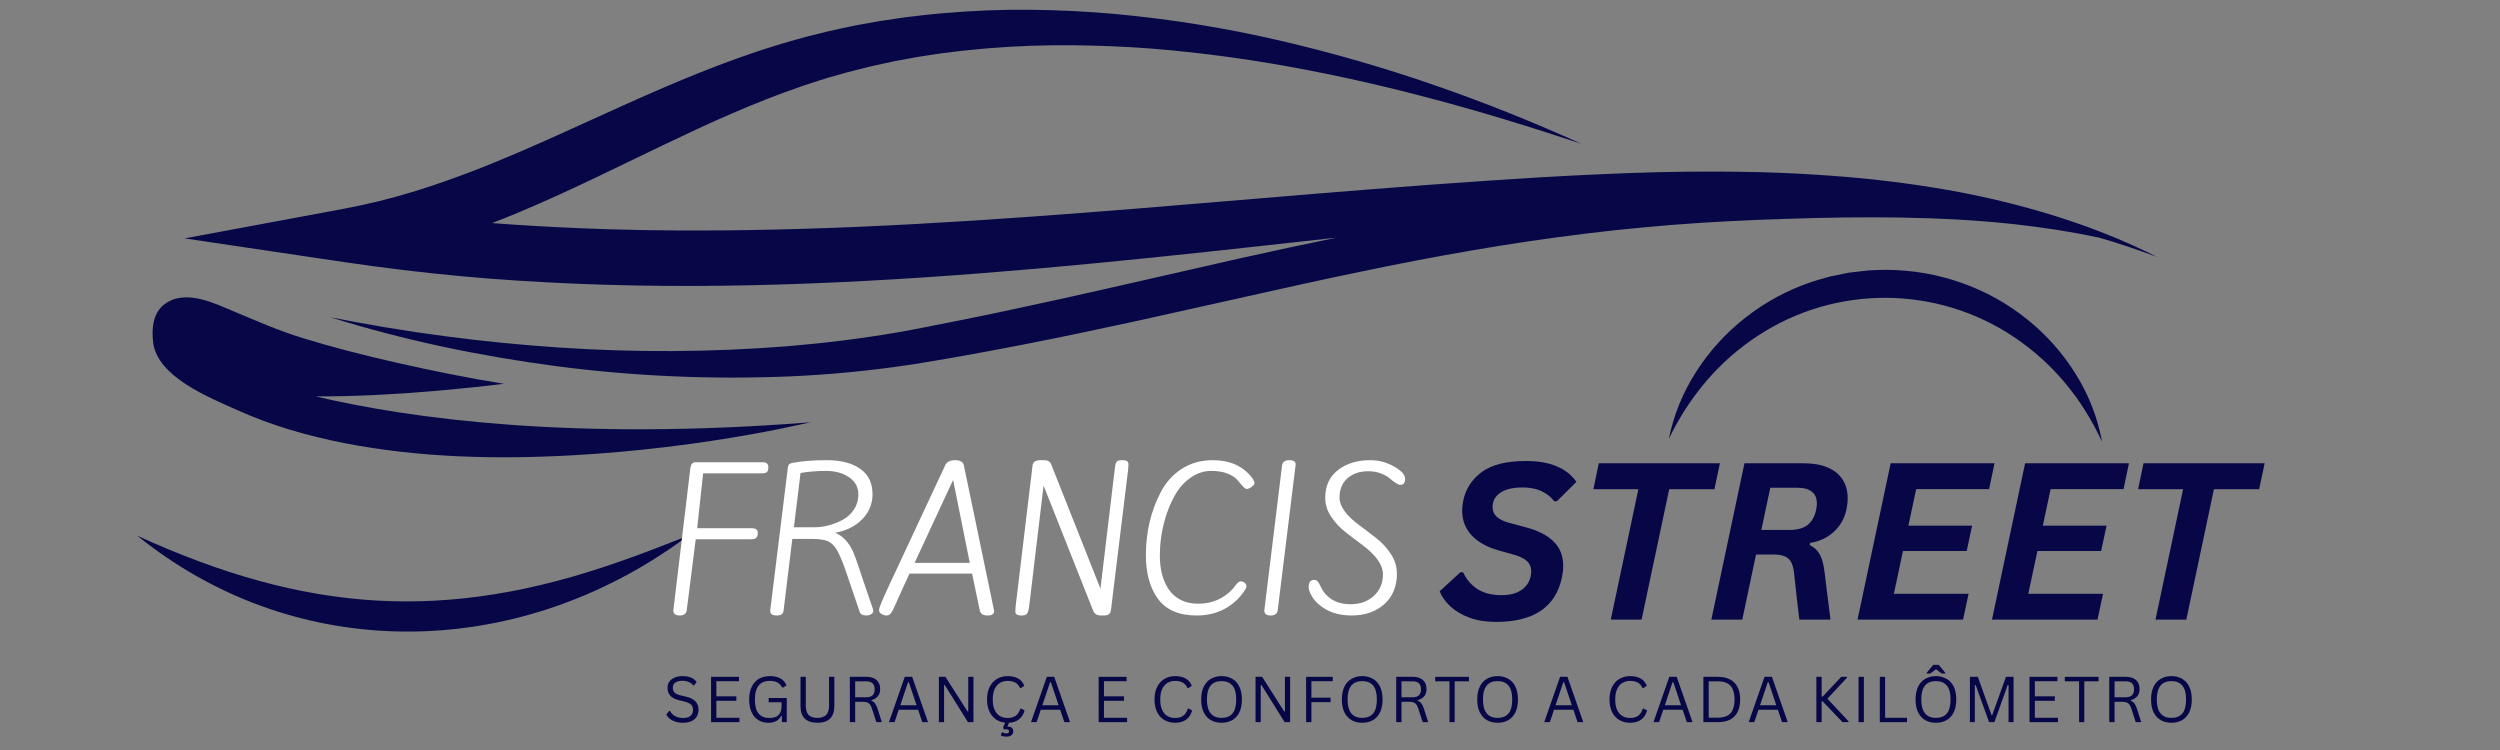 <svg xmlns="http://www.w3.org/2000/svg" xmlns:xlink="http://www.w3.org/1999/xlink" width="500" zoomAndPan="magnify" viewBox="0 0 375 112.5" height="150" preserveAspectRatio="xMidYMid meet" version="1.2"><rect x="0" y="0" width="375" height="112.5" fill="#808080" stroke="none"/><defs><clipPath id="55bb0ed81a"><path d="M 22.77 44 L 122 44 L 122 69 L 22.77 69 Z M 22.77 44 "/></clipPath><clipPath id="8805a6ae44"><path d="M 27 1.336 L 323.574 1.336 L 323.574 57 L 27 57 Z M 27 1.336 "/></clipPath><clipPath id="29780ed664"><path d="M 20.543 80.363 L 103.262 80.363 L 103.262 95 L 20.543 95 Z M 20.543 80.363 "/></clipPath></defs><g id="6551662c93"><g clip-rule="nonzero" clip-path="url(#55bb0ed81a)"><path style=" stroke:none;fill-rule:nonzero;fill:#070748;fill-opacity:1;" d="M 121.641 63.34 C 85.957 66.152 61.598 62.809 47.348 59.461 C 50.578 59.469 53.809 59.379 56.934 59.219 C 59.91 59.066 62.871 58.852 65.816 58.594 C 68.281 58.375 72.84 57.926 75.586 57.57 C 70.078 56.688 64.633 55.574 59.289 54.359 C 54.547 53.277 49.859 52.086 45.336 50.691 C 41.711 49.574 38.422 48.105 35.078 46.715 C 32.281 45.551 28.285 43.535 25.188 45.289 C 22.785 46.652 22.758 49.453 22.965 51.312 C 23.547 56.559 31.48 59.66 35.66 61.543 C 40.758 63.844 46.18 65.395 51.664 66.469 C 62.953 68.672 74.59 68.93 86.047 68.285 C 95.199 67.762 104.281 66.676 113.293 65.039 C 116.012 64.547 118.828 63.953 121.641 63.34 Z M 121.641 63.34 "/></g><g clip-rule="nonzero" clip-path="url(#8805a6ae44)"><path style=" stroke:none;fill-rule:nonzero;fill:#070748;fill-opacity:1;" d="M 320.09 36.879 C 318.391 36.105 316.648 35.375 314.867 34.691 C 312.766 33.883 310.617 33.133 308.426 32.445 C 303.012 30.754 297.508 29.426 291.914 28.453 C 286.223 27.469 280.492 26.773 274.73 26.363 C 273.285 26.266 271.836 26.152 270.391 26.086 L 268.215 25.973 L 266.043 25.891 C 265.316 25.867 264.594 25.836 263.867 25.82 L 261.695 25.781 C 260.242 25.746 258.797 25.746 257.344 25.738 C 256.621 25.73 255.895 25.734 255.172 25.742 L 253 25.754 C 251.555 25.77 250.109 25.801 248.66 25.828 L 244.332 25.961 C 242.891 26.02 241.445 26.07 240.008 26.137 C 237.129 26.266 234.258 26.414 231.391 26.578 C 229.957 26.664 228.523 26.75 227.094 26.848 L 222.801 27.129 C 211.367 27.891 199.98 28.836 188.625 29.785 C 177.27 30.734 165.949 31.699 154.641 32.5 C 148.988 32.914 143.34 33.273 137.691 33.582 C 132.047 33.891 126.406 34.148 120.77 34.312 C 115.133 34.477 109.5 34.594 103.883 34.57 C 103.176 34.57 102.473 34.578 101.773 34.57 L 99.668 34.547 C 98.266 34.531 96.859 34.531 95.457 34.488 L 91.254 34.387 L 87.055 34.234 C 82.633 34.051 78.223 33.793 73.824 33.465 C 75.285 32.898 76.723 32.316 78.141 31.719 C 85.566 28.59 92.484 25.117 99.359 21.82 C 106.234 18.523 113.082 15.391 120.25 12.941 C 121.148 12.641 122.043 12.332 122.949 12.055 C 123.402 11.914 123.852 11.77 124.309 11.633 L 125.684 11.246 C 126.602 10.988 127.512 10.715 128.449 10.5 L 129.848 10.152 C 130.316 10.039 130.777 9.91 131.254 9.816 L 134.09 9.199 L 136.961 8.668 C 137.199 8.625 137.438 8.574 137.68 8.539 L 138.406 8.426 L 139.855 8.203 C 140.34 8.133 140.824 8.047 141.312 7.988 L 142.777 7.809 L 144.242 7.625 C 144.734 7.566 145.227 7.527 145.719 7.477 L 147.934 7.266 L 148.676 7.211 C 149.668 7.145 150.656 7.066 151.652 7.004 L 154.641 6.867 C 158.629 6.73 162.645 6.77 166.664 6.934 C 167.668 6.984 168.676 7.02 169.68 7.082 L 172.695 7.285 C 174.699 7.457 176.711 7.629 178.715 7.859 C 182.723 8.309 186.723 8.852 190.695 9.527 C 198.645 10.879 206.512 12.613 214.258 14.672 C 222.016 16.699 229.637 19.062 237.199 21.566 C 233.664 19.965 230.074 18.434 226.418 16.973 C 222.773 15.5 219.051 14.125 215.281 12.816 C 207.629 10.156 199.848 7.91 191.949 6.078 C 183.809 4.191 175.574 2.863 167.25 2.094 C 163.039 1.715 158.793 1.508 154.512 1.465 C 150.234 1.422 145.941 1.594 141.668 1.965 L 140.062 2.105 C 139.527 2.148 138.996 2.223 138.465 2.277 L 136.867 2.465 L 136.066 2.559 C 135.801 2.59 135.535 2.633 135.27 2.668 L 132.09 3.141 L 128.934 3.699 C 128.406 3.785 127.887 3.906 127.367 4.012 L 125.805 4.344 C 124.754 4.555 123.73 4.82 122.703 5.074 L 121.156 5.457 C 120.645 5.59 120.141 5.734 119.629 5.875 C 118.605 6.148 117.609 6.453 116.605 6.754 C 116.102 6.902 115.613 7.066 115.117 7.223 C 114.621 7.383 114.125 7.539 113.633 7.703 C 112.664 8.043 111.672 8.363 110.715 8.715 L 109.27 9.238 L 107.844 9.773 C 106.887 10.129 105.953 10.508 105.012 10.875 C 101.27 12.371 97.637 13.949 94.066 15.551 L 83.492 20.34 C 79.996 21.914 76.508 23.426 72.996 24.844 C 69.48 26.254 65.93 27.531 62.336 28.652 C 58.738 29.762 55.09 30.66 51.387 31.352 L 27.68 35.758 L 51.664 39.32 C 57.41 40.172 63.188 40.871 68.992 41.414 C 74.797 41.957 80.617 42.309 86.438 42.562 C 98.078 43.039 109.719 42.977 121.281 42.527 C 144.426 41.641 167.242 39.309 189.863 36.82 C 193.414 36.43 196.957 36.035 200.5 35.641 C 195.574 36.652 190.664 37.707 185.773 38.801 L 168.887 42.645 C 163.273 43.934 157.652 45.18 152.027 46.379 L 147.809 47.27 C 146.402 47.562 144.996 47.848 143.586 48.129 L 139.355 48.965 L 137.242 49.379 L 135.148 49.766 C 129.559 50.746 123.895 51.453 118.203 51.93 C 106.754 52.836 95.297 52.902 83.836 52.125 C 72.309 51.355 60.887 49.844 49.562 47.59 C 60.578 51.039 71.988 53.414 83.535 54.938 C 95.152 56.445 106.816 56.949 118.52 56.457 C 124.395 56.199 130.238 55.641 136.051 54.781 L 138.23 54.441 L 140.383 54.082 C 141.816 53.848 143.246 53.594 144.672 53.336 C 146.102 53.082 147.531 52.82 148.957 52.551 L 153.234 51.734 C 158.93 50.637 164.598 49.422 170.254 48.203 L 187.164 44.438 C 192.785 43.172 198.402 41.93 204.031 40.77 C 209.652 39.586 215.285 38.508 220.934 37.539 C 226.582 36.559 232.25 35.734 237.938 35.031 L 242.207 34.539 L 246.48 34.113 L 250.766 33.738 L 255.055 33.43 L 259.352 33.18 L 263.656 32.98 C 266.535 32.867 269.418 32.781 272.293 32.703 C 278.051 32.562 283.801 32.543 289.539 32.75 C 298.047 33.031 306.559 33.883 314.906 35.652 C 317.844 36.508 320.73 37.477 323.562 38.551 C 322.43 37.973 321.27 37.414 320.09 36.879 Z M 320.09 36.879 "/></g><path style=" stroke:none;fill-rule:nonzero;fill:#070748;fill-opacity:1;" d="M 250.324 65.844 C 251.051 62.25 252.406 58.906 254.395 55.812 C 256.406 52.656 258.891 49.922 261.855 47.609 C 264.855 45.27 268.164 43.488 271.781 42.27 C 272.68 41.969 273.602 41.734 274.516 41.473 C 275.441 41.27 276.379 41.094 277.309 40.902 C 278.254 40.781 279.199 40.68 280.145 40.574 L 281.57 40.496 C 282.043 40.477 282.52 40.48 282.996 40.473 C 284.906 40.492 286.801 40.66 288.68 40.977 C 290.559 41.305 292.395 41.785 294.191 42.414 C 297.797 43.676 301.082 45.5 304.051 47.879 C 306.984 50.227 309.434 52.996 311.402 56.18 C 313.344 59.305 314.645 62.672 315.312 66.277 C 314.566 64.668 313.723 63.109 312.781 61.602 C 311.855 60.125 310.828 58.715 309.703 57.379 C 307.484 54.734 304.938 52.453 302.062 50.531 C 300.66 49.594 299.195 48.762 297.668 48.035 C 296.145 47.312 294.57 46.699 292.953 46.203 C 291.336 45.707 289.691 45.332 288.02 45.074 C 286.348 44.816 284.664 44.684 282.973 44.672 C 281.277 44.66 279.594 44.773 277.918 45.008 C 276.242 45.242 274.59 45.598 272.969 46.07 C 271.344 46.547 269.766 47.137 268.23 47.84 C 266.695 48.547 265.219 49.359 263.805 50.281 C 260.902 52.164 258.324 54.41 256.07 57.023 C 253.762 59.711 251.844 62.652 250.324 65.844 Z M 250.324 65.844 "/><g clip-rule="nonzero" clip-path="url(#29780ed664)"><path style=" stroke:none;fill-rule:nonzero;fill:#070748;fill-opacity:1;" d="M 20.602 80.363 C 45.746 91.848 66.715 93.5 93.027 84.207 C 96.062 83.18 100.188 81.539 103.203 80.363 C 101.754 81.453 100.266 82.496 98.73 83.473 C 74.266 99.164 43.375 98.766 20.602 80.363 Z M 20.602 80.363 "/></g><g style="fill:#ffffff;fill-opacity:1;"><g transform="translate(99.501, 91.949)"><path style="stroke:none" d="M 4.781 -22.609 L 14.922 -22.609 C 15.473 -22.609 15.75 -22.367 15.75 -21.891 C 15.75 -21.535 15.68 -21.289 15.547 -21.156 C 15.41 -21.02 15.16 -20.953 14.797 -20.953 L 5.969 -20.953 L 5.078 -12.719 L 13.25 -12.719 C 13.863 -12.719 14.172 -12.488 14.172 -12.031 C 14.172 -11.688 14.094 -11.438 13.938 -11.281 C 13.789 -11.133 13.535 -11.062 13.172 -11.062 L 4.859 -11.062 L 3.516 -0.469 C 3.453 0.094 3.098 0.375 2.453 0.375 C 1.816 0.375 1.5 0.125 1.5 -0.375 L 4.047 -21.703 C 4.129 -22.305 4.375 -22.609 4.781 -22.609 Z M 4.781 -22.609 "/></g></g><g style="fill:#ffffff;fill-opacity:1;"><g transform="translate(114.035, 91.949)"><path style="stroke:none" d="M 2.469 0.375 C 1.82 0.375 1.5 0.148 1.5 -0.297 L 1.5 -0.391 L 4.156 -21.922 C 4.207 -22.266 4.441 -22.461 4.859 -22.516 C 6.16 -22.785 7.867 -22.922 9.984 -22.922 C 12.109 -22.922 13.781 -22.488 15 -21.625 C 16.227 -20.77 16.844 -19.5 16.844 -17.812 C 16.844 -16.395 16.344 -15.16 15.344 -14.109 C 14.344 -13.055 12.977 -12.363 11.25 -12.031 C 12.406 -11.539 13.297 -10.598 13.922 -9.203 C 14.223 -8.492 14.508 -7.711 14.781 -6.859 C 15.051 -6.016 15.223 -5.5 15.297 -5.312 L 16.922 -0.547 C 16.941 -0.492 16.953 -0.395 16.953 -0.25 C 16.953 -0.102 16.848 0.035 16.641 0.172 C 16.441 0.305 16.195 0.375 15.906 0.375 C 15.352 0.375 15.02 0.18 14.906 -0.203 L 13.062 -5.625 C 12.594 -7.031 12.164 -8.129 11.781 -8.922 C 11.406 -9.723 10.957 -10.285 10.438 -10.609 C 9.926 -10.941 9.051 -11.109 7.812 -11.109 L 4.812 -11.109 L 3.5 -0.344 C 3.457 -0.082 3.359 0.098 3.203 0.203 C 3.047 0.316 2.801 0.375 2.469 0.375 Z M 8.125 -12.859 C 9.52 -12.859 10.922 -13.223 12.328 -13.953 C 13.023 -14.316 13.598 -14.832 14.047 -15.5 C 14.492 -16.164 14.719 -16.922 14.719 -17.766 C 14.719 -18.867 14.254 -19.734 13.328 -20.359 C 12.41 -20.992 11.258 -21.312 9.875 -21.312 C 8.5 -21.312 7.223 -21.207 6.047 -21 L 5.047 -12.859 Z M 8.125 -12.859 "/></g></g><g style="fill:#ffffff;fill-opacity:1;"><g transform="translate(132.405, 91.949)"><path style="stroke:none" d="M 10.562 -19.953 L 4.781 -7.516 L 13.062 -7.516 Z M 9.375 -22.156 C 9.602 -22.664 10.098 -22.922 10.859 -22.922 C 11.629 -22.922 12.066 -22.664 12.172 -22.156 C 15.203 -7.594 16.719 -0.305 16.719 -0.297 C 16.719 0.148 16.383 0.375 15.719 0.375 C 15.051 0.375 14.664 0.117 14.562 -0.391 L 13.406 -5.906 L 4.016 -5.906 L 2.281 -2.109 C 2.176 -1.828 2.066 -1.57 1.953 -1.344 C 1.836 -1.113 1.742 -0.922 1.672 -0.766 C 1.609 -0.617 1.555 -0.504 1.516 -0.422 C 1.473 -0.348 1.422 -0.258 1.359 -0.156 C 1.297 -0.051 1.238 0.023 1.188 0.078 C 1.133 0.129 1.082 0.18 1.031 0.234 C 0.938 0.328 0.773 0.375 0.547 0.375 C 0.316 0.375 0.078 0.301 -0.172 0.156 C -0.422 0.02 -0.547 -0.188 -0.547 -0.469 C -0.547 -0.75 -0.117 -1.812 0.734 -3.656 Z M 9.375 -22.156 "/></g></g><g style="fill:#ffffff;fill-opacity:1;"><g transform="translate(150.802, 91.949)"><path style="stroke:none" d="M 3.578 -1.031 C 3.504 -0.445 3.395 -0.066 3.25 0.109 C 3.113 0.285 2.859 0.375 2.484 0.375 C 2.109 0.375 1.848 0.32 1.703 0.219 C 1.566 0.125 1.5 -0.016 1.5 -0.203 C 1.5 -0.398 1.516 -0.676 1.547 -1.031 L 4.078 -22.109 C 4.141 -22.648 4.523 -22.922 5.234 -22.922 L 5.812 -22.922 C 6.375 -22.922 6.734 -22.703 6.891 -22.266 L 14.266 -3.656 L 16.406 -21.531 C 16.457 -22.031 16.52 -22.363 16.594 -22.531 C 16.676 -22.695 16.785 -22.801 16.922 -22.844 C 17.066 -22.895 17.289 -22.922 17.594 -22.922 C 17.906 -22.922 18.129 -22.867 18.266 -22.766 C 18.398 -22.66 18.469 -22.516 18.469 -22.328 C 18.469 -22.141 18.453 -21.875 18.422 -21.531 L 15.844 -0.453 C 15.789 0.098 15.453 0.375 14.828 0.375 L 14.328 0.375 C 13.742 0.375 13.359 0.133 13.172 -0.344 L 5.734 -19.109 Z M 3.578 -1.031 "/></g></g><g style="fill:#ffffff;fill-opacity:1;"><g transform="translate(170.775, 91.949)"><path style="stroke:none" d="M 11.141 -22.922 C 13.367 -22.922 15.141 -22.266 16.453 -20.953 C 17.078 -20.316 17.391 -19.82 17.391 -19.469 C 17.391 -19.301 17.242 -19.113 16.953 -18.906 C 16.672 -18.707 16.438 -18.609 16.25 -18.609 C 16.07 -18.609 15.863 -18.75 15.625 -19.031 C 15.383 -19.312 15.117 -19.617 14.828 -19.953 C 14.547 -20.297 14.07 -20.609 13.406 -20.891 C 12.738 -21.172 11.898 -21.312 10.891 -21.312 C 9.879 -21.312 8.914 -21.016 8 -20.422 C 7.082 -19.828 6.332 -19.066 5.75 -18.141 C 5.176 -17.223 4.688 -16.188 4.281 -15.031 C 3.562 -12.945 3.203 -10.785 3.203 -8.547 C 3.203 -6.578 3.633 -4.926 4.5 -3.594 C 4.938 -2.914 5.535 -2.379 6.297 -1.984 C 7.055 -1.586 7.938 -1.391 8.938 -1.391 C 11.039 -1.391 12.785 -2.145 14.172 -3.656 C 14.223 -3.707 14.332 -3.848 14.5 -4.078 C 14.82 -4.523 15.094 -4.75 15.312 -4.75 C 15.539 -4.75 15.742 -4.676 15.922 -4.531 C 16.098 -4.383 16.188 -4.223 16.188 -4.047 C 16.188 -3.867 16.125 -3.688 16 -3.5 C 15.195 -2.238 14.164 -1.273 12.906 -0.609 C 11.656 0.047 10.27 0.375 8.75 0.375 C 6.102 0.375 4.164 -0.445 2.938 -2.094 C 1.719 -3.75 1.109 -5.941 1.109 -8.672 C 1.109 -12.109 1.844 -15.242 3.312 -18.078 C 4.051 -19.535 5.094 -20.707 6.438 -21.594 C 7.789 -22.477 9.359 -22.922 11.141 -22.922 Z M 11.141 -22.922 "/></g></g><g style="fill:#ffffff;fill-opacity:1;"><g transform="translate(188.147, 91.949)"><path style="stroke:none" d="M 3.516 -0.469 C 3.453 0.094 3.098 0.375 2.453 0.375 C 1.816 0.375 1.5 0.125 1.5 -0.375 C 1.5 -0.426 2.383 -7.66 4.156 -22.078 C 4.219 -22.641 4.57 -22.922 5.219 -22.922 C 5.875 -22.922 6.203 -22.707 6.203 -22.281 C 6.203 -22.227 5.305 -14.957 3.516 -0.469 Z M 3.516 -0.469 "/></g></g><g style="fill:#ffffff;fill-opacity:1;"><g transform="translate(195.848, 91.949)"><path style="stroke:none" d="M 9.672 -22.922 C 10.961 -22.922 12.16 -22.602 13.266 -21.969 C 14.367 -21.344 14.922 -20.727 14.922 -20.125 C 14.922 -19.52 14.676 -19.219 14.188 -19.219 C 13.875 -19.219 13.332 -19.555 12.562 -20.234 C 12.258 -20.492 11.828 -20.727 11.266 -20.938 C 10.711 -21.156 10.094 -21.266 9.406 -21.266 C 8.113 -21.266 7.066 -20.91 6.266 -20.203 C 5.473 -19.492 5.078 -18.531 5.078 -17.312 C 5.078 -16 6.094 -14.598 8.125 -13.109 C 8.957 -12.492 9.797 -11.852 10.641 -11.188 C 11.484 -10.531 12.203 -9.742 12.797 -8.828 C 13.391 -7.922 13.688 -6.945 13.688 -5.906 C 13.688 -3.969 13.051 -2.438 11.781 -1.312 C 10.508 -0.188 8.875 0.375 6.875 0.375 C 4.883 0.375 3.258 -0.172 2 -1.266 C 1.57 -1.609 1.207 -2.039 0.906 -2.562 C 0.602 -3.082 0.453 -3.523 0.453 -3.891 C 0.453 -4.609 0.727 -4.969 1.281 -4.969 C 1.477 -4.969 1.641 -4.898 1.766 -4.766 C 1.898 -4.641 2.051 -4.398 2.219 -4.047 C 2.383 -3.691 2.516 -3.445 2.609 -3.312 C 3.535 -1.977 4.898 -1.312 6.703 -1.312 C 8.141 -1.312 9.312 -1.727 10.219 -2.562 C 11.133 -3.395 11.594 -4.477 11.594 -5.812 C 11.594 -7.195 10.578 -8.648 8.547 -10.172 C 7.703 -10.797 6.852 -11.441 6 -12.109 C 5.156 -12.773 4.43 -13.551 3.828 -14.438 C 3.234 -15.32 2.938 -16.266 2.938 -17.266 C 2.938 -19.055 3.57 -20.445 4.844 -21.438 C 6.113 -22.426 7.723 -22.922 9.672 -22.922 Z M 9.672 -22.922 "/></g></g><g style="fill:#070748;fill-opacity:1;"><g transform="translate(215.933, 92.944)"><path style="stroke:none" d="M 8.469 0.344 C 6.957 0.344 5.625 0.129 4.469 -0.297 C 3.312 -0.734 2.363 -1.297 1.625 -1.984 C 0.883 -2.672 0.348 -3.426 0.016 -4.25 L 3.125 -7.109 L 3.531 -7.109 C 4.008 -6.055 4.723 -5.219 5.672 -4.594 C 6.629 -3.977 7.836 -3.672 9.297 -3.672 C 10.523 -3.672 11.508 -3.922 12.25 -4.422 C 13 -4.93 13.469 -5.613 13.656 -6.469 C 13.719 -6.758 13.75 -7.023 13.75 -7.266 C 13.75 -7.879 13.539 -8.379 13.125 -8.766 C 12.719 -9.16 12.047 -9.488 11.109 -9.75 L 8.812 -10.391 C 7.102 -10.879 5.77 -11.629 4.812 -12.641 C 3.863 -13.66 3.391 -14.895 3.391 -16.344 C 3.391 -16.82 3.445 -17.336 3.562 -17.891 C 3.945 -19.66 4.883 -21.086 6.375 -22.172 C 7.875 -23.254 10.066 -23.797 12.953 -23.797 C 14.766 -23.797 16.289 -23.535 17.531 -23.016 C 18.781 -22.504 19.781 -21.723 20.531 -20.672 L 17.594 -17.75 L 17.203 -17.75 C 16.672 -18.438 16.016 -18.953 15.234 -19.297 C 14.461 -19.648 13.523 -19.828 12.422 -19.828 C 11.172 -19.828 10.164 -19.617 9.406 -19.203 C 8.645 -18.785 8.188 -18.223 8.031 -17.516 C 7.977 -17.273 7.953 -17.062 7.953 -16.875 C 7.953 -16.289 8.16 -15.805 8.578 -15.422 C 9.004 -15.035 9.648 -14.727 10.516 -14.5 L 13.078 -13.812 C 14.848 -13.332 16.203 -12.625 17.141 -11.688 C 18.078 -10.758 18.547 -9.547 18.547 -8.047 C 18.547 -7.484 18.477 -6.895 18.344 -6.281 C 17.395 -1.863 14.102 0.344 8.469 0.344 Z M 8.469 0.344 "/></g></g><g style="fill:#070748;fill-opacity:1;"><g transform="translate(236.083, 92.944)"><path style="stroke:none" d="M 21.906 -23.453 L 21.078 -19.562 L 14.297 -19.562 L 10.156 0 L 5.531 0 L 9.672 -19.562 L 2.922 -19.562 L 3.734 -23.453 Z M 21.906 -23.453 "/></g></g><g style="fill:#070748;fill-opacity:1;"><g transform="translate(255.528, 92.944)"><path style="stroke:none" d="M 1.172 0 L 6.141 -23.453 L 15.078 -23.453 C 16.453 -23.453 17.629 -23.242 18.609 -22.828 C 19.598 -22.41 20.348 -21.805 20.859 -21.016 C 21.367 -20.234 21.625 -19.297 21.625 -18.203 C 21.625 -17.68 21.562 -17.125 21.438 -16.531 C 21.156 -15.188 20.523 -14.066 19.547 -13.172 C 18.566 -12.273 17.383 -11.723 16 -11.516 L 15.922 -11.188 C 16.609 -10.852 17.117 -10.375 17.453 -9.75 C 17.797 -9.125 18.035 -8.207 18.172 -7 L 18.469 -4.578 L 19.047 0 L 14.375 0 L 14.297 -0.656 C 14.211 -1.363 14.109 -2.242 13.984 -3.297 C 13.859 -4.359 13.723 -5.598 13.578 -7.016 C 13.492 -7.723 13.344 -8.27 13.125 -8.656 C 12.906 -9.039 12.586 -9.32 12.172 -9.5 C 11.754 -9.676 11.188 -9.766 10.469 -9.766 L 7.875 -9.766 L 5.812 0 Z M 12.891 -13.453 C 14.066 -13.453 14.973 -13.703 15.609 -14.203 C 16.254 -14.703 16.68 -15.457 16.891 -16.469 C 16.961 -16.789 17 -17.109 17 -17.422 C 17 -18.211 16.75 -18.801 16.25 -19.188 C 15.758 -19.582 15.055 -19.781 14.141 -19.781 L 10.016 -19.781 L 8.672 -13.453 Z M 12.891 -13.453 "/></g></g><g style="fill:#070748;fill-opacity:1;"><g transform="translate(277.459, 92.944)"><path style="stroke:none" d="M 21.719 -23.453 L 20.906 -19.578 L 9.969 -19.578 L 8.797 -14.094 L 18.359 -14.094 L 17.547 -10.297 L 7.984 -10.297 L 6.625 -3.875 L 17.828 -3.875 L 17 0 L 1.172 0 L 6.141 -23.453 Z M 21.719 -23.453 "/></g></g><g style="fill:#070748;fill-opacity:1;"><g transform="translate(297.625, 92.944)"><path style="stroke:none" d="M 21.719 -23.453 L 20.906 -19.578 L 9.969 -19.578 L 8.797 -14.094 L 18.359 -14.094 L 17.547 -10.297 L 7.984 -10.297 L 6.625 -3.875 L 17.828 -3.875 L 17 0 L 1.172 0 L 6.141 -23.453 Z M 21.719 -23.453 "/></g></g><g style="fill:#070748;fill-opacity:1;"><g transform="translate(317.792, 92.944)"><path style="stroke:none" d="M 21.906 -23.453 L 21.078 -19.562 L 14.297 -19.562 L 10.156 0 L 5.531 0 L 9.672 -19.562 L 2.922 -19.562 L 3.734 -23.453 Z M 21.906 -23.453 "/></g></g><g style="fill:#070748;fill-opacity:1;"><g transform="translate(99.469, 108.322)"><path style="stroke:none" d="M 2.969 0.094 C 2.539 0.094 2.156 0.035 1.812 -0.078 C 1.477 -0.191 1.195 -0.344 0.969 -0.531 C 0.75 -0.719 0.582 -0.926 0.469 -1.156 L 0.906 -1.688 L 1.016 -1.688 C 1.441 -0.977 2.094 -0.625 2.969 -0.625 C 3.477 -0.625 3.859 -0.727 4.109 -0.938 C 4.359 -1.156 4.484 -1.457 4.484 -1.844 C 4.484 -2.062 4.441 -2.25 4.359 -2.406 C 4.285 -2.562 4.148 -2.691 3.953 -2.797 C 3.766 -2.91 3.508 -3.008 3.188 -3.094 L 2.391 -3.281 C 1.797 -3.426 1.359 -3.656 1.078 -3.969 C 0.797 -4.281 0.656 -4.676 0.656 -5.156 C 0.656 -5.488 0.742 -5.785 0.922 -6.047 C 1.098 -6.316 1.352 -6.523 1.688 -6.672 C 2.02 -6.828 2.422 -6.906 2.891 -6.906 C 3.398 -6.906 3.828 -6.832 4.172 -6.688 C 4.523 -6.539 4.812 -6.32 5.031 -6.031 L 4.641 -5.516 L 4.516 -5.516 C 4.316 -5.754 4.082 -5.926 3.812 -6.031 C 3.551 -6.145 3.242 -6.203 2.891 -6.203 C 2.41 -6.203 2.051 -6.109 1.812 -5.922 C 1.57 -5.742 1.453 -5.492 1.453 -5.172 C 1.453 -4.859 1.539 -4.613 1.719 -4.438 C 1.895 -4.258 2.191 -4.117 2.609 -4.016 L 3.438 -3.828 C 4.094 -3.672 4.566 -3.43 4.859 -3.109 C 5.16 -2.785 5.312 -2.375 5.312 -1.875 C 5.312 -1.488 5.223 -1.145 5.047 -0.844 C 4.879 -0.551 4.617 -0.32 4.266 -0.156 C 3.91 0.008 3.477 0.094 2.969 0.094 Z M 2.969 0.094 "/></g></g><g style="fill:#070748;fill-opacity:1;"><g transform="translate(105.628, 108.322)"><path style="stroke:none" d="M 1.828 -3.203 L 1.828 -0.656 L 5.297 -0.656 L 5.297 0 L 1.031 0 L 1.031 -6.797 L 5.219 -6.797 L 5.219 -6.141 L 1.828 -6.141 L 1.828 -3.875 L 4.828 -3.875 L 4.828 -3.203 Z M 1.828 -3.203 "/></g></g><g style="fill:#070748;fill-opacity:1;"><g transform="translate(111.703, 108.322)"><path style="stroke:none" d="M 3.578 0.094 C 3.004 0.094 2.5 -0.035 2.062 -0.297 C 1.633 -0.555 1.297 -0.945 1.047 -1.469 C 0.797 -1.988 0.672 -2.633 0.672 -3.406 C 0.672 -4.164 0.801 -4.805 1.062 -5.328 C 1.332 -5.859 1.695 -6.254 2.156 -6.516 C 2.625 -6.773 3.164 -6.906 3.781 -6.906 C 4.426 -6.906 4.957 -6.785 5.375 -6.547 C 5.801 -6.316 6.098 -5.969 6.266 -5.5 L 5.75 -5.188 L 5.625 -5.188 C 5.445 -5.539 5.207 -5.797 4.906 -5.953 C 4.613 -6.109 4.238 -6.188 3.781 -6.188 C 2.281 -6.188 1.531 -5.258 1.531 -3.406 C 1.531 -2.438 1.719 -1.727 2.094 -1.281 C 2.469 -0.844 2.992 -0.625 3.672 -0.625 C 4.297 -0.625 4.758 -0.766 5.062 -1.047 C 5.375 -1.328 5.531 -1.773 5.531 -2.391 L 5.531 -2.984 L 3.594 -2.984 L 3.594 -3.625 L 6.312 -3.625 L 6.312 0 L 5.578 0 L 5.578 -0.906 L 5.469 -0.938 C 5.289 -0.582 5.039 -0.32 4.719 -0.156 C 4.395 0.008 4.016 0.094 3.578 0.094 Z M 3.578 0.094 "/></g></g><g style="fill:#070748;fill-opacity:1;"><g transform="translate(119.105, 108.322)"><path style="stroke:none" d="M 3.516 0.094 C 2.672 0.094 2.035 -0.113 1.609 -0.531 C 1.18 -0.957 0.969 -1.586 0.969 -2.422 L 0.969 -6.797 L 1.766 -6.797 L 1.766 -2.422 C 1.766 -1.828 1.906 -1.379 2.188 -1.078 C 2.477 -0.785 2.922 -0.641 3.516 -0.641 C 4.672 -0.641 5.25 -1.234 5.25 -2.422 L 5.25 -6.797 L 6.047 -6.797 L 6.047 -2.422 C 6.047 -1.586 5.832 -0.957 5.406 -0.531 C 4.977 -0.113 4.348 0.094 3.516 0.094 Z M 3.516 0.094 "/></g></g><g style="fill:#070748;fill-opacity:1;"><g transform="translate(126.447, 108.322)"><path style="stroke:none" d="M 1.031 0 L 1.031 -6.797 L 3.5 -6.797 C 3.957 -6.797 4.336 -6.723 4.641 -6.578 C 4.953 -6.43 5.188 -6.219 5.344 -5.938 C 5.5 -5.664 5.578 -5.344 5.578 -4.969 C 5.578 -4.539 5.473 -4.191 5.266 -3.922 C 5.055 -3.648 4.727 -3.441 4.281 -3.297 L 4.281 -3.203 C 4.5 -3.117 4.676 -2.984 4.812 -2.797 C 4.957 -2.609 5.086 -2.332 5.203 -1.969 L 5.828 0 L 5 0 L 4.328 -2.078 C 4.242 -2.328 4.148 -2.52 4.047 -2.656 C 3.941 -2.789 3.805 -2.891 3.641 -2.953 C 3.484 -3.016 3.281 -3.047 3.031 -3.047 L 1.828 -3.047 L 1.828 0 Z M 3.484 -3.734 C 3.91 -3.734 4.227 -3.832 4.438 -4.031 C 4.645 -4.227 4.75 -4.523 4.75 -4.922 C 4.75 -5.328 4.645 -5.629 4.438 -5.828 C 4.227 -6.023 3.91 -6.125 3.484 -6.125 L 1.828 -6.125 L 1.828 -3.734 Z M 3.484 -3.734 "/></g></g><g style="fill:#070748;fill-opacity:1;"><g transform="translate(133.076, 108.322)"><path style="stroke:none" d="M 6.125 0 L 5.266 0 L 4.641 -1.859 L 1.734 -1.859 L 1.109 0 L 0.266 0 L 2.641 -6.797 L 3.75 -6.797 Z M 3.125 -5.984 L 1.969 -2.531 L 4.406 -2.531 L 3.25 -5.984 Z M 3.125 -5.984 "/></g></g><g style="fill:#070748;fill-opacity:1;"><g transform="translate(139.799, 108.322)"><path style="stroke:none" d="M 1.812 0 L 1.031 0 L 1.031 -6.797 L 2.016 -6.797 L 5.328 -1.609 L 5.438 -1.625 L 5.438 -6.797 L 6.219 -6.797 L 6.219 0 L 5.391 0 L 1.922 -5.562 L 1.812 -5.547 Z M 1.812 0 "/></g></g><g style="fill:#070748;fill-opacity:1;"><g transform="translate(147.382, 108.322)"><path style="stroke:none" d="M 6.312 -1.766 C 6.164 -1.203 5.891 -0.758 5.484 -0.438 C 5.086 -0.113 4.582 0.062 3.969 0.094 L 3.734 0.641 L 3.75 0.672 C 3.781 0.672 3.82 0.672 3.875 0.672 C 4.102 0.672 4.281 0.734 4.406 0.859 C 4.539 0.992 4.609 1.164 4.609 1.375 C 4.609 1.625 4.52 1.816 4.344 1.953 C 4.176 2.098 3.914 2.172 3.562 2.172 C 3.383 2.172 3.223 2.156 3.078 2.125 C 2.941 2.094 2.828 2.039 2.734 1.969 L 2.906 1.5 L 2.969 1.5 C 3.062 1.562 3.148 1.609 3.234 1.641 C 3.328 1.672 3.438 1.688 3.562 1.688 C 3.695 1.688 3.801 1.66 3.875 1.609 C 3.945 1.555 3.984 1.477 3.984 1.375 C 3.984 1.176 3.828 1.078 3.516 1.078 C 3.441 1.078 3.332 1.082 3.188 1.094 L 3.094 0.75 L 3.391 0.078 C 2.859 0.023 2.383 -0.145 1.969 -0.438 C 1.562 -0.727 1.242 -1.125 1.016 -1.625 C 0.785 -2.125 0.672 -2.719 0.672 -3.406 C 0.672 -4.133 0.801 -4.758 1.062 -5.281 C 1.332 -5.812 1.695 -6.211 2.156 -6.484 C 2.625 -6.766 3.16 -6.906 3.766 -6.906 C 4.398 -6.906 4.926 -6.785 5.344 -6.547 C 5.77 -6.305 6.078 -5.941 6.266 -5.453 L 5.75 -5.109 L 5.625 -5.109 C 5.445 -5.504 5.207 -5.781 4.906 -5.938 C 4.602 -6.102 4.223 -6.188 3.766 -6.188 C 3.336 -6.188 2.957 -6.086 2.625 -5.891 C 2.289 -5.703 2.023 -5.398 1.828 -4.984 C 1.629 -4.578 1.531 -4.051 1.531 -3.406 C 1.531 -2.758 1.629 -2.227 1.828 -1.812 C 2.023 -1.406 2.289 -1.102 2.625 -0.906 C 2.957 -0.719 3.336 -0.625 3.766 -0.625 C 4.254 -0.625 4.656 -0.734 4.969 -0.953 C 5.281 -1.18 5.516 -1.539 5.672 -2.031 L 5.781 -2.031 Z M 6.312 -1.766 "/></g></g><g style="fill:#070748;fill-opacity:1;"><g transform="translate(154.384, 108.322)"><path style="stroke:none" d="M 6.125 0 L 5.266 0 L 4.641 -1.859 L 1.734 -1.859 L 1.109 0 L 0.266 0 L 2.641 -6.797 L 3.75 -6.797 Z M 3.125 -5.984 L 1.969 -2.531 L 4.406 -2.531 L 3.25 -5.984 Z M 3.125 -5.984 "/></g></g><g style="fill:#070748;fill-opacity:1;"><g transform="translate(161.107, 108.322)"><path style="stroke:none" d=""/></g></g><g style="fill:#070748;fill-opacity:1;"><g transform="translate(163.768, 108.322)"><path style="stroke:none" d="M 1.828 -3.203 L 1.828 -0.656 L 5.297 -0.656 L 5.297 0 L 1.031 0 L 1.031 -6.797 L 5.219 -6.797 L 5.219 -6.141 L 1.828 -6.141 L 1.828 -3.875 L 4.828 -3.875 L 4.828 -3.203 Z M 1.828 -3.203 "/></g></g><g style="fill:#070748;fill-opacity:1;"><g transform="translate(169.844, 108.322)"><path style="stroke:none" d=""/></g></g><g style="fill:#070748;fill-opacity:1;"><g transform="translate(172.505, 108.322)"><path style="stroke:none" d="M 3.766 0.094 C 3.16 0.094 2.625 -0.039 2.156 -0.312 C 1.695 -0.582 1.332 -0.977 1.062 -1.5 C 0.801 -2.031 0.672 -2.664 0.672 -3.406 C 0.672 -4.133 0.801 -4.758 1.062 -5.281 C 1.332 -5.812 1.695 -6.211 2.156 -6.484 C 2.625 -6.766 3.16 -6.906 3.766 -6.906 C 4.398 -6.906 4.926 -6.785 5.344 -6.547 C 5.77 -6.305 6.078 -5.941 6.266 -5.453 L 5.75 -5.109 L 5.625 -5.109 C 5.445 -5.504 5.207 -5.781 4.906 -5.938 C 4.602 -6.102 4.223 -6.188 3.766 -6.188 C 3.336 -6.188 2.957 -6.086 2.625 -5.891 C 2.289 -5.703 2.023 -5.398 1.828 -4.984 C 1.629 -4.578 1.531 -4.051 1.531 -3.406 C 1.531 -2.758 1.629 -2.227 1.828 -1.812 C 2.023 -1.406 2.289 -1.102 2.625 -0.906 C 2.957 -0.719 3.336 -0.625 3.766 -0.625 C 4.254 -0.625 4.656 -0.734 4.969 -0.953 C 5.281 -1.18 5.516 -1.539 5.672 -2.031 L 5.781 -2.031 L 6.312 -1.766 C 6.156 -1.16 5.859 -0.695 5.422 -0.375 C 4.984 -0.062 4.43 0.094 3.766 0.094 Z M 3.766 0.094 "/></g></g><g style="fill:#070748;fill-opacity:1;"><g transform="translate(179.507, 108.322)"><path style="stroke:none" d="M 3.734 0.094 C 3.141 0.094 2.613 -0.031 2.156 -0.281 C 1.695 -0.539 1.332 -0.93 1.062 -1.453 C 0.801 -1.973 0.672 -2.625 0.672 -3.406 C 0.672 -4.176 0.801 -4.82 1.062 -5.344 C 1.332 -5.875 1.695 -6.266 2.156 -6.516 C 2.613 -6.773 3.141 -6.906 3.734 -6.906 C 4.316 -6.906 4.836 -6.773 5.297 -6.516 C 5.766 -6.266 6.129 -5.875 6.391 -5.344 C 6.648 -4.82 6.781 -4.176 6.781 -3.406 C 6.781 -2.625 6.648 -1.973 6.391 -1.453 C 6.129 -0.93 5.766 -0.539 5.297 -0.281 C 4.836 -0.031 4.316 0.094 3.734 0.094 Z M 3.734 -0.641 C 4.441 -0.641 4.984 -0.859 5.359 -1.297 C 5.734 -1.742 5.922 -2.445 5.922 -3.406 C 5.922 -4.352 5.734 -5.047 5.359 -5.484 C 4.984 -5.93 4.441 -6.156 3.734 -6.156 C 2.266 -6.156 1.531 -5.238 1.531 -3.406 C 1.531 -1.562 2.266 -0.641 3.734 -0.641 Z M 3.734 -0.641 "/></g></g><g style="fill:#070748;fill-opacity:1;"><g transform="translate(187.301, 108.322)"><path style="stroke:none" d="M 1.812 0 L 1.031 0 L 1.031 -6.797 L 2.016 -6.797 L 5.328 -1.609 L 5.438 -1.625 L 5.438 -6.797 L 6.219 -6.797 L 6.219 0 L 5.391 0 L 1.922 -5.562 L 1.812 -5.547 Z M 1.812 0 "/></g></g><g style="fill:#070748;fill-opacity:1;"><g transform="translate(194.884, 108.322)"><path style="stroke:none" d="M 5.031 -6.797 L 5.031 -6.141 L 1.828 -6.141 L 1.828 -3.672 L 4.703 -3.672 L 4.703 -3 L 1.828 -3 L 1.828 0 L 1.031 0 L 1.031 -6.797 Z M 5.031 -6.797 "/></g></g><g style="fill:#070748;fill-opacity:1;"><g transform="translate(200.606, 108.322)"><path style="stroke:none" d="M 3.734 0.094 C 3.141 0.094 2.613 -0.031 2.156 -0.281 C 1.695 -0.539 1.332 -0.93 1.062 -1.453 C 0.801 -1.973 0.672 -2.625 0.672 -3.406 C 0.672 -4.176 0.801 -4.82 1.062 -5.344 C 1.332 -5.875 1.695 -6.266 2.156 -6.516 C 2.613 -6.773 3.141 -6.906 3.734 -6.906 C 4.316 -6.906 4.836 -6.773 5.297 -6.516 C 5.766 -6.266 6.129 -5.875 6.391 -5.344 C 6.648 -4.82 6.781 -4.176 6.781 -3.406 C 6.781 -2.625 6.648 -1.973 6.391 -1.453 C 6.129 -0.93 5.766 -0.539 5.297 -0.281 C 4.836 -0.031 4.316 0.094 3.734 0.094 Z M 3.734 -0.641 C 4.441 -0.641 4.984 -0.859 5.359 -1.297 C 5.734 -1.742 5.922 -2.445 5.922 -3.406 C 5.922 -4.352 5.734 -5.047 5.359 -5.484 C 4.984 -5.93 4.441 -6.156 3.734 -6.156 C 2.266 -6.156 1.531 -5.238 1.531 -3.406 C 1.531 -1.562 2.266 -0.641 3.734 -0.641 Z M 3.734 -0.641 "/></g></g><g style="fill:#070748;fill-opacity:1;"><g transform="translate(208.399, 108.322)"><path style="stroke:none" d="M 1.031 0 L 1.031 -6.797 L 3.5 -6.797 C 3.957 -6.797 4.336 -6.723 4.641 -6.578 C 4.953 -6.43 5.188 -6.219 5.344 -5.938 C 5.5 -5.664 5.578 -5.344 5.578 -4.969 C 5.578 -4.539 5.473 -4.191 5.266 -3.922 C 5.055 -3.648 4.727 -3.441 4.281 -3.297 L 4.281 -3.203 C 4.5 -3.117 4.676 -2.984 4.812 -2.797 C 4.957 -2.609 5.086 -2.332 5.203 -1.969 L 5.828 0 L 5 0 L 4.328 -2.078 C 4.242 -2.328 4.148 -2.52 4.047 -2.656 C 3.941 -2.789 3.805 -2.891 3.641 -2.953 C 3.484 -3.016 3.281 -3.047 3.031 -3.047 L 1.828 -3.047 L 1.828 0 Z M 3.484 -3.734 C 3.91 -3.734 4.227 -3.832 4.438 -4.031 C 4.645 -4.227 4.75 -4.523 4.75 -4.922 C 4.75 -5.328 4.645 -5.629 4.438 -5.828 C 4.227 -6.023 3.91 -6.125 3.484 -6.125 L 1.828 -6.125 L 1.828 -3.734 Z M 3.484 -3.734 "/></g></g><g style="fill:#070748;fill-opacity:1;"><g transform="translate(215.028, 108.322)"><path style="stroke:none" d="M 5.312 -6.797 L 5.312 -6.125 L 3.172 -6.125 L 3.172 0 L 2.391 0 L 2.391 -6.125 L 0.25 -6.125 L 0.25 -6.797 Z M 5.312 -6.797 "/></g></g><g style="fill:#070748;fill-opacity:1;"><g transform="translate(220.912, 108.322)"><path style="stroke:none" d="M 3.734 0.094 C 3.141 0.094 2.613 -0.031 2.156 -0.281 C 1.695 -0.539 1.332 -0.93 1.062 -1.453 C 0.801 -1.973 0.672 -2.625 0.672 -3.406 C 0.672 -4.176 0.801 -4.82 1.062 -5.344 C 1.332 -5.875 1.695 -6.266 2.156 -6.516 C 2.613 -6.773 3.141 -6.906 3.734 -6.906 C 4.316 -6.906 4.836 -6.773 5.297 -6.516 C 5.766 -6.266 6.129 -5.875 6.391 -5.344 C 6.648 -4.82 6.781 -4.176 6.781 -3.406 C 6.781 -2.625 6.648 -1.973 6.391 -1.453 C 6.129 -0.93 5.766 -0.539 5.297 -0.281 C 4.836 -0.031 4.316 0.094 3.734 0.094 Z M 3.734 -0.641 C 4.441 -0.641 4.984 -0.859 5.359 -1.297 C 5.734 -1.742 5.922 -2.445 5.922 -3.406 C 5.922 -4.352 5.734 -5.047 5.359 -5.484 C 4.984 -5.93 4.441 -6.156 3.734 -6.156 C 2.266 -6.156 1.531 -5.238 1.531 -3.406 C 1.531 -1.562 2.266 -0.641 3.734 -0.641 Z M 3.734 -0.641 "/></g></g><g style="fill:#070748;fill-opacity:1;"><g transform="translate(228.706, 108.322)"><path style="stroke:none" d=""/></g></g><g style="fill:#070748;fill-opacity:1;"><g transform="translate(231.368, 108.322)"><path style="stroke:none" d="M 6.125 0 L 5.266 0 L 4.641 -1.859 L 1.734 -1.859 L 1.109 0 L 0.266 0 L 2.641 -6.797 L 3.75 -6.797 Z M 3.125 -5.984 L 1.969 -2.531 L 4.406 -2.531 L 3.25 -5.984 Z M 3.125 -5.984 "/></g></g><g style="fill:#070748;fill-opacity:1;"><g transform="translate(238.09, 108.322)"><path style="stroke:none" d=""/></g></g><g style="fill:#070748;fill-opacity:1;"><g transform="translate(240.752, 108.322)"><path style="stroke:none" d="M 3.766 0.094 C 3.16 0.094 2.625 -0.039 2.156 -0.312 C 1.695 -0.582 1.332 -0.977 1.062 -1.5 C 0.801 -2.031 0.672 -2.664 0.672 -3.406 C 0.672 -4.133 0.801 -4.758 1.062 -5.281 C 1.332 -5.812 1.695 -6.211 2.156 -6.484 C 2.625 -6.766 3.16 -6.906 3.766 -6.906 C 4.398 -6.906 4.926 -6.785 5.344 -6.547 C 5.77 -6.305 6.078 -5.941 6.266 -5.453 L 5.75 -5.109 L 5.625 -5.109 C 5.445 -5.504 5.207 -5.781 4.906 -5.938 C 4.602 -6.102 4.223 -6.188 3.766 -6.188 C 3.336 -6.188 2.957 -6.086 2.625 -5.891 C 2.289 -5.703 2.023 -5.398 1.828 -4.984 C 1.629 -4.578 1.531 -4.051 1.531 -3.406 C 1.531 -2.758 1.629 -2.227 1.828 -1.812 C 2.023 -1.406 2.289 -1.102 2.625 -0.906 C 2.957 -0.719 3.336 -0.625 3.766 -0.625 C 4.254 -0.625 4.656 -0.734 4.969 -0.953 C 5.281 -1.18 5.516 -1.539 5.672 -2.031 L 5.781 -2.031 L 6.312 -1.766 C 6.156 -1.16 5.859 -0.695 5.422 -0.375 C 4.984 -0.062 4.43 0.094 3.766 0.094 Z M 3.766 0.094 "/></g></g><g style="fill:#070748;fill-opacity:1;"><g transform="translate(247.754, 108.322)"><path style="stroke:none" d="M 6.125 0 L 5.266 0 L 4.641 -1.859 L 1.734 -1.859 L 1.109 0 L 0.266 0 L 2.641 -6.797 L 3.75 -6.797 Z M 3.125 -5.984 L 1.969 -2.531 L 4.406 -2.531 L 3.25 -5.984 Z M 3.125 -5.984 "/></g></g><g style="fill:#070748;fill-opacity:1;"><g transform="translate(254.476, 108.322)"><path style="stroke:none" d="M 3.234 -6.797 C 3.922 -6.797 4.508 -6.672 5 -6.422 C 5.5 -6.18 5.879 -5.805 6.141 -5.297 C 6.41 -4.797 6.547 -4.164 6.547 -3.406 C 6.547 -2.633 6.41 -1.992 6.141 -1.484 C 5.879 -0.984 5.5 -0.609 5 -0.359 C 4.508 -0.117 3.922 0 3.234 0 L 1.031 0 L 1.031 -6.797 Z M 3.156 -0.672 C 3.719 -0.672 4.188 -0.758 4.562 -0.938 C 4.938 -1.113 5.219 -1.398 5.406 -1.797 C 5.602 -2.203 5.703 -2.738 5.703 -3.406 C 5.703 -4.062 5.602 -4.586 5.406 -4.984 C 5.219 -5.391 4.938 -5.68 4.562 -5.859 C 4.188 -6.035 3.719 -6.125 3.156 -6.125 L 1.828 -6.125 L 1.828 -0.672 Z M 3.156 -0.672 "/></g></g><g style="fill:#070748;fill-opacity:1;"><g transform="translate(262.037, 108.322)"><path style="stroke:none" d="M 6.125 0 L 5.266 0 L 4.641 -1.859 L 1.734 -1.859 L 1.109 0 L 0.266 0 L 2.641 -6.797 L 3.75 -6.797 Z M 3.125 -5.984 L 1.969 -2.531 L 4.406 -2.531 L 3.25 -5.984 Z M 3.125 -5.984 "/></g></g><g style="fill:#070748;fill-opacity:1;"><g transform="translate(268.759, 108.322)"><path style="stroke:none" d=""/></g></g><g style="fill:#070748;fill-opacity:1;"><g transform="translate(271.421, 108.322)"><path style="stroke:none" d="M 1.031 0 L 1.031 -6.797 L 1.828 -6.797 L 1.828 -3.828 L 1.969 -3.828 L 4.766 -6.797 L 5.641 -6.797 L 5.641 -6.688 L 2.688 -3.516 L 5.875 -0.109 L 5.875 0 L 4.953 0 L 1.969 -3.125 L 1.828 -3.125 L 1.828 0 Z M 1.031 0 "/></g></g><g style="fill:#070748;fill-opacity:1;"><g transform="translate(277.752, 108.322)"><path style="stroke:none" d="M 1.828 0 L 1.031 0 L 1.031 -6.797 L 1.828 -6.797 Z M 1.828 0 "/></g></g><g style="fill:#070748;fill-opacity:1;"><g transform="translate(280.94, 108.322)"><path style="stroke:none" d="M 1.828 -6.797 L 1.828 -0.656 L 5.109 -0.656 L 5.109 0 L 1.031 0 L 1.031 -6.797 Z M 1.828 -6.797 "/></g></g><g style="fill:#070748;fill-opacity:1;"><g transform="translate(286.661, 108.322)"><path style="stroke:none" d="M 3.734 0.094 C 3.141 0.094 2.613 -0.031 2.156 -0.281 C 1.695 -0.539 1.332 -0.93 1.062 -1.453 C 0.801 -1.973 0.672 -2.625 0.672 -3.406 C 0.672 -4.176 0.801 -4.82 1.062 -5.344 C 1.332 -5.875 1.695 -6.266 2.156 -6.516 C 2.613 -6.773 3.141 -6.906 3.734 -6.906 C 4.316 -6.906 4.836 -6.773 5.297 -6.516 C 5.766 -6.266 6.129 -5.875 6.391 -5.344 C 6.648 -4.82 6.781 -4.176 6.781 -3.406 C 6.781 -2.625 6.648 -1.973 6.391 -1.453 C 6.129 -0.93 5.766 -0.539 5.297 -0.281 C 4.836 -0.031 4.316 0.094 3.734 0.094 Z M 3.734 -0.641 C 4.441 -0.641 4.984 -0.859 5.359 -1.297 C 5.734 -1.742 5.922 -2.445 5.922 -3.406 C 5.922 -4.352 5.734 -5.047 5.359 -5.484 C 4.984 -5.93 4.441 -6.156 3.734 -6.156 C 2.266 -6.156 1.531 -5.238 1.531 -3.406 C 1.531 -1.562 2.266 -0.641 3.734 -0.641 Z M 2.875 -7.297 L 2.328 -7.297 L 2.328 -7.391 L 3.328 -8.594 L 4.141 -8.594 L 5.141 -7.391 L 5.141 -7.297 L 4.594 -7.297 L 3.734 -7.938 Z M 2.875 -7.297 "/></g></g><g style="fill:#070748;fill-opacity:1;"><g transform="translate(294.455, 108.322)"><path style="stroke:none" d="M 1.766 0 L 1.031 0 L 1.031 -6.797 L 2.219 -6.797 L 4.281 -1.047 L 4.375 -1.047 L 6.438 -6.797 L 7.578 -6.797 L 7.578 0 L 6.828 0 L 6.828 -5.547 L 6.703 -5.578 L 4.703 0 L 3.906 0 L 1.891 -5.578 L 1.766 -5.547 Z M 1.766 0 "/></g></g><g style="fill:#070748;fill-opacity:1;"><g transform="translate(303.398, 108.322)"><path style="stroke:none" d="M 1.828 -3.203 L 1.828 -0.656 L 5.297 -0.656 L 5.297 0 L 1.031 0 L 1.031 -6.797 L 5.219 -6.797 L 5.219 -6.141 L 1.828 -6.141 L 1.828 -3.875 L 4.828 -3.875 L 4.828 -3.203 Z M 1.828 -3.203 "/></g></g><g style="fill:#070748;fill-opacity:1;"><g transform="translate(309.473, 108.322)"><path style="stroke:none" d="M 5.312 -6.797 L 5.312 -6.125 L 3.172 -6.125 L 3.172 0 L 2.391 0 L 2.391 -6.125 L 0.25 -6.125 L 0.25 -6.797 Z M 5.312 -6.797 "/></g></g><g style="fill:#070748;fill-opacity:1;"><g transform="translate(315.357, 108.322)"><path style="stroke:none" d="M 1.031 0 L 1.031 -6.797 L 3.5 -6.797 C 3.957 -6.797 4.336 -6.723 4.641 -6.578 C 4.953 -6.43 5.188 -6.219 5.344 -5.938 C 5.5 -5.664 5.578 -5.344 5.578 -4.969 C 5.578 -4.539 5.473 -4.191 5.266 -3.922 C 5.055 -3.648 4.727 -3.441 4.281 -3.297 L 4.281 -3.203 C 4.5 -3.117 4.676 -2.984 4.812 -2.797 C 4.957 -2.609 5.086 -2.332 5.203 -1.969 L 5.828 0 L 5 0 L 4.328 -2.078 C 4.242 -2.328 4.148 -2.52 4.047 -2.656 C 3.941 -2.789 3.805 -2.891 3.641 -2.953 C 3.484 -3.016 3.281 -3.047 3.031 -3.047 L 1.828 -3.047 L 1.828 0 Z M 3.484 -3.734 C 3.91 -3.734 4.227 -3.832 4.438 -4.031 C 4.645 -4.227 4.75 -4.523 4.75 -4.922 C 4.75 -5.328 4.645 -5.629 4.438 -5.828 C 4.227 -6.023 3.91 -6.125 3.484 -6.125 L 1.828 -6.125 L 1.828 -3.734 Z M 3.484 -3.734 "/></g></g><g style="fill:#070748;fill-opacity:1;"><g transform="translate(321.987, 108.322)"><path style="stroke:none" d="M 3.734 0.094 C 3.141 0.094 2.613 -0.031 2.156 -0.281 C 1.695 -0.539 1.332 -0.93 1.062 -1.453 C 0.801 -1.973 0.672 -2.625 0.672 -3.406 C 0.672 -4.176 0.801 -4.82 1.062 -5.344 C 1.332 -5.875 1.695 -6.266 2.156 -6.516 C 2.613 -6.773 3.141 -6.906 3.734 -6.906 C 4.316 -6.906 4.836 -6.773 5.297 -6.516 C 5.766 -6.266 6.129 -5.875 6.391 -5.344 C 6.648 -4.82 6.781 -4.176 6.781 -3.406 C 6.781 -2.625 6.648 -1.973 6.391 -1.453 C 6.129 -0.93 5.766 -0.539 5.297 -0.281 C 4.836 -0.031 4.316 0.094 3.734 0.094 Z M 3.734 -0.641 C 4.441 -0.641 4.984 -0.859 5.359 -1.297 C 5.734 -1.742 5.922 -2.445 5.922 -3.406 C 5.922 -4.352 5.734 -5.047 5.359 -5.484 C 4.984 -5.93 4.441 -6.156 3.734 -6.156 C 2.266 -6.156 1.531 -5.238 1.531 -3.406 C 1.531 -1.562 2.266 -0.641 3.734 -0.641 Z M 3.734 -0.641 "/></g></g></g></svg>